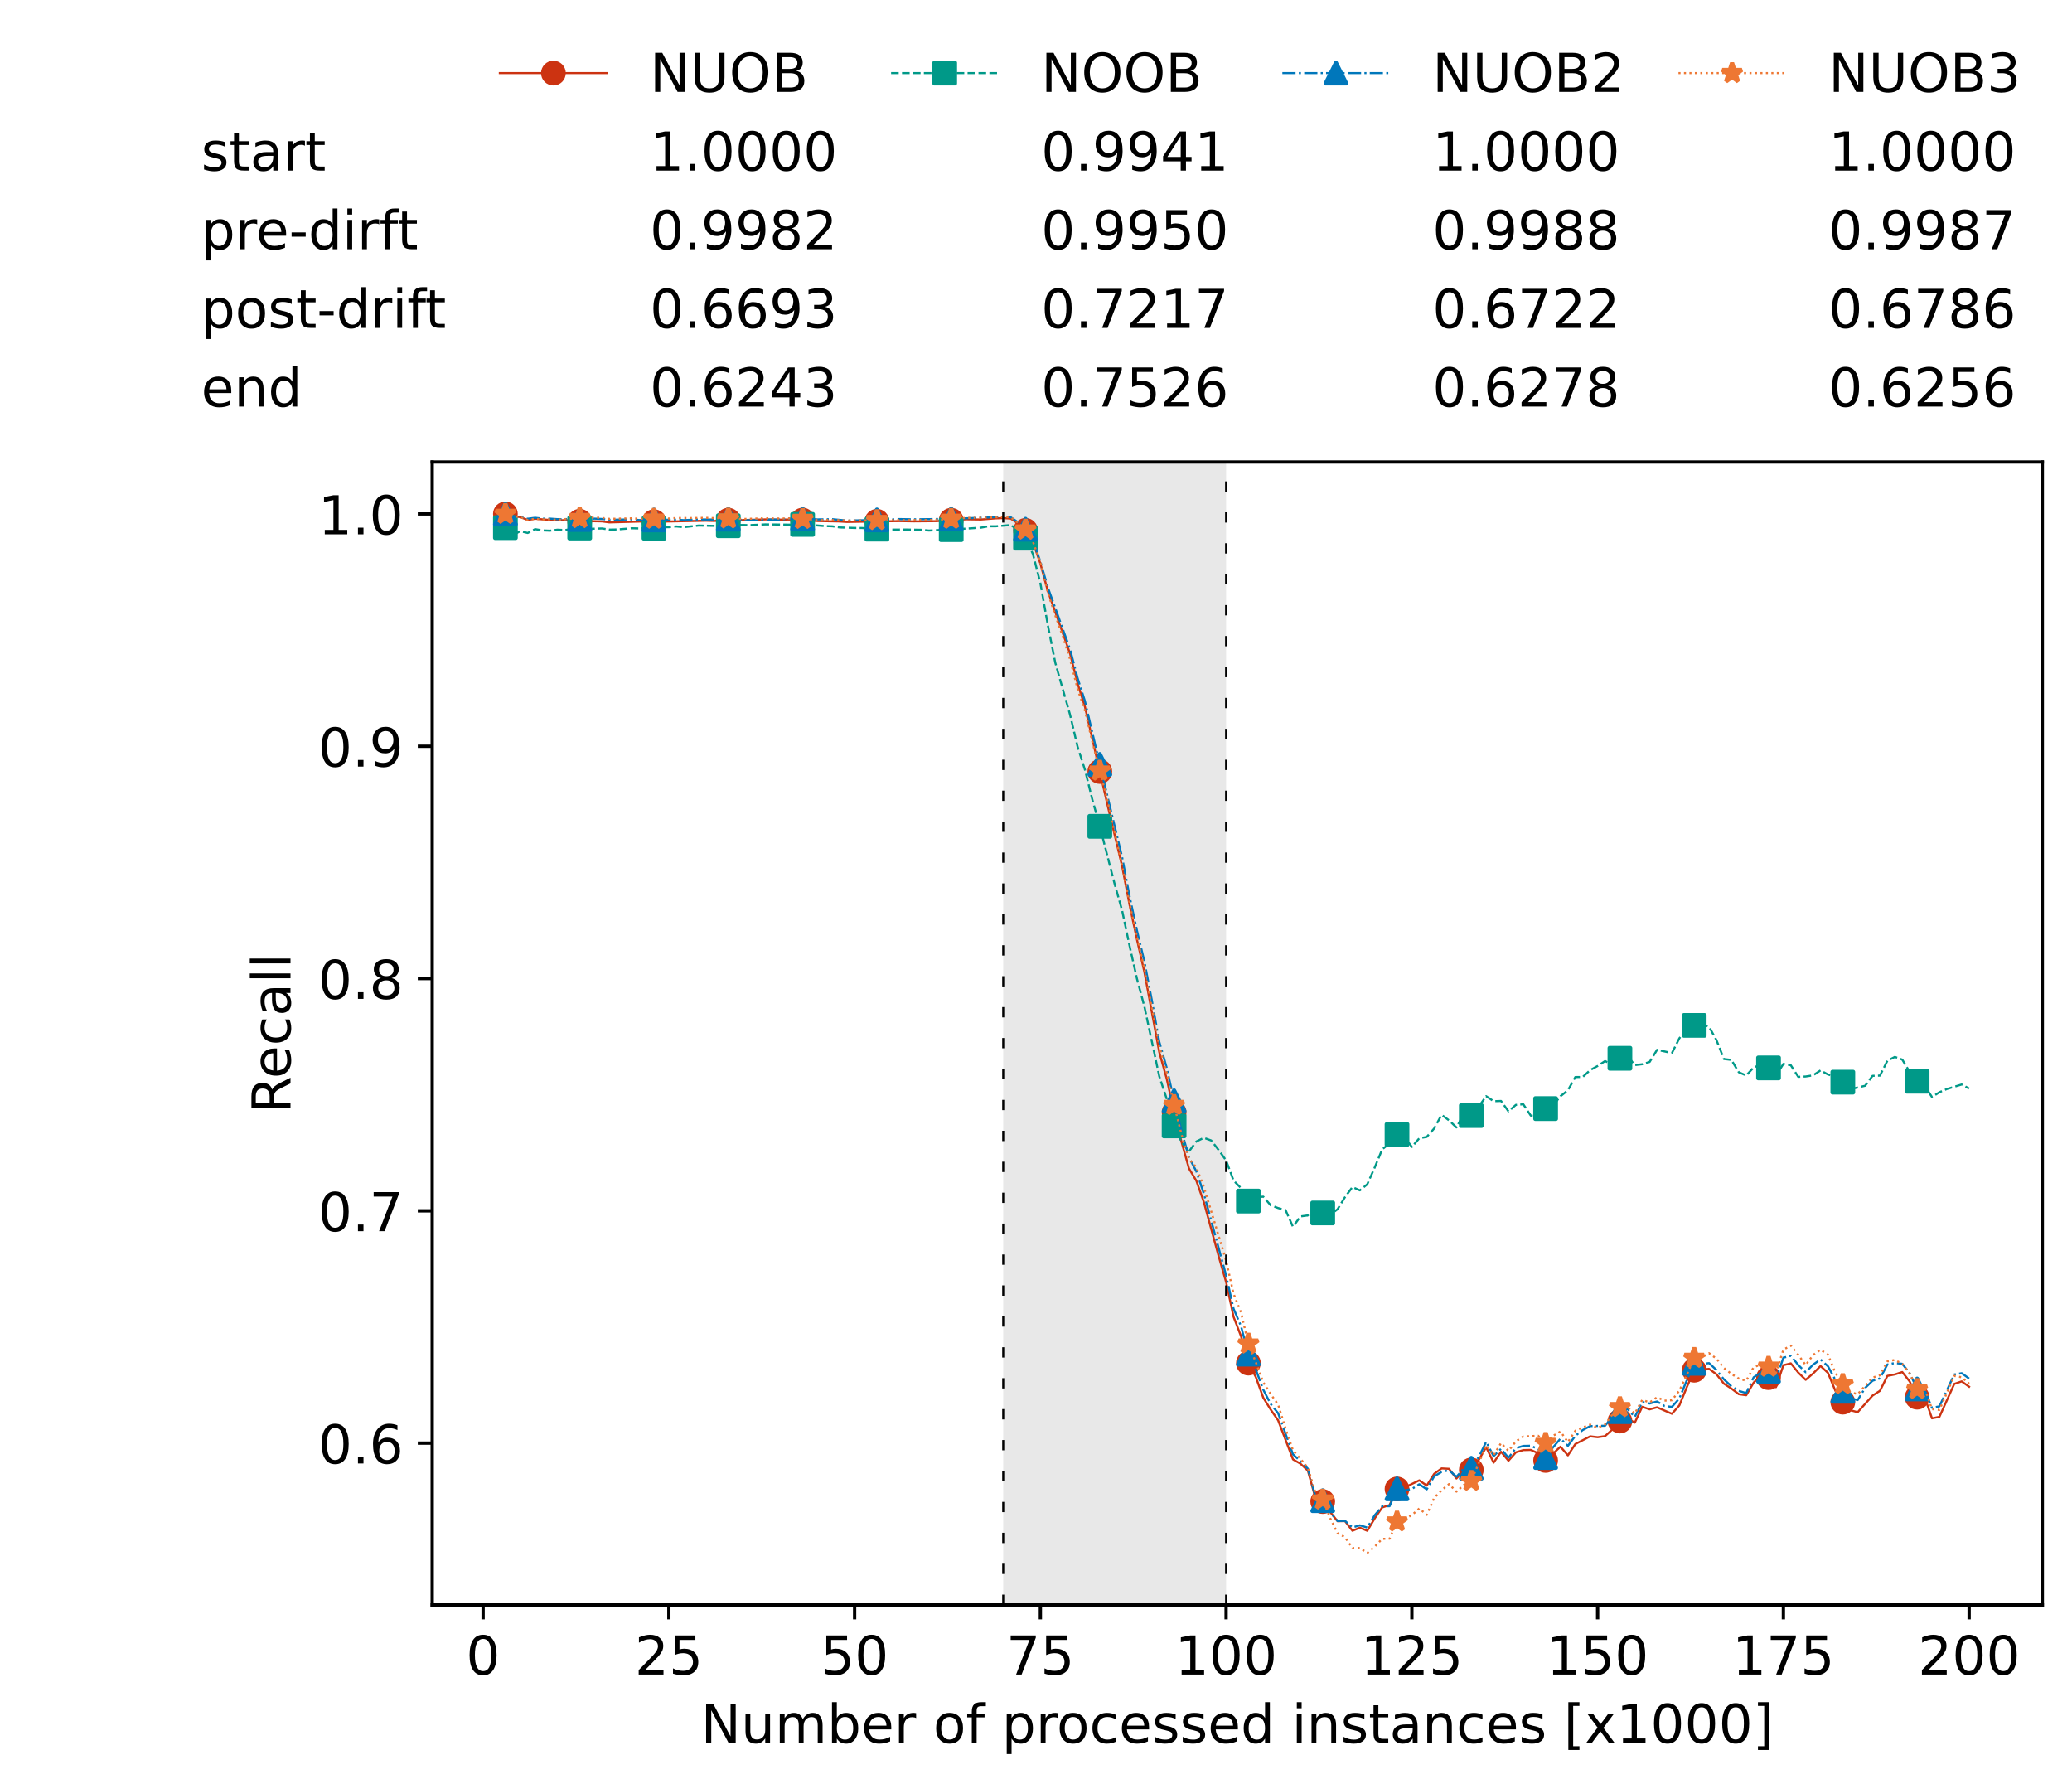 <?xml version="1.0" encoding="utf-8" standalone="no"?>
<!DOCTYPE svg PUBLIC "-//W3C//DTD SVG 1.1//EN"
  "http://www.w3.org/Graphics/SVG/1.1/DTD/svg11.dtd">
<!-- Created with matplotlib (https://matplotlib.org/) -->
<svg height="432.615pt" version="1.1" viewBox="0 0 502.65 432.615" width="502.65pt" xmlns="http://www.w3.org/2000/svg" xmlns:xlink="http://www.w3.org/1999/xlink">
 <defs>
  <style type="text/css">*{stroke-linecap:butt;stroke-linejoin:round;}</style>
 </defs>
 <g id="figure_1">
  <g id="patch_1">
   <path d="M 0 432.615 
L 502.65 432.615 
L 502.65 0 
L 0 0 
z
" style="fill:#ffffff;"/>
  </g>
  <g id="axes_1">
   <g id="patch_2">
    <path d="M 104.85 389.252 
L 495.45 389.252 
L 495.45 112.052 
L 104.85 112.052 
z
" style="fill:#ffffff;"/>
   </g>
   <g id="patch_3">
    <path clip-path="url(#p26c95615d0)" d="M 297.446 389.252 
L 297.446 112.052 
L 243.372 112.052 
L 243.372 389.252 
z
" style="fill:#d3d3d3;opacity:0.5;"/>
   </g>
   <g id="matplotlib.axis_1">
    <g id="xtick_1">
     <g id="line2d_1">
      <defs>
       <path d="M 0 0 
L 0 3.5 
" id="m61176beff6" style="stroke:#000000;stroke-width:0.8;"/>
      </defs>
      <g>
       <use style="stroke:#000000;stroke-width:0.8;" x="117.197" xlink:href="#m61176beff6" y="389.252"/>
      </g>
     </g>
     <g id="text_1">
      <!-- 0 -->
      <g transform="translate(113.061 406.13)scale(0.13 -0.13)">
       <defs>
        <path d="M 31.781 66.406 
Q 24.172 66.406 20.328 58.906 
Q 16.5 51.422 16.5 36.375 
Q 16.5 21.391 20.328 13.891 
Q 24.172 6.391 31.781 6.391 
Q 39.453 6.391 43.281 13.891 
Q 47.125 21.391 47.125 36.375 
Q 47.125 51.422 43.281 58.906 
Q 39.453 66.406 31.781 66.406 
z
M 31.781 74.219 
Q 44.047 74.219 50.516 64.516 
Q 56.984 54.828 56.984 36.375 
Q 56.984 17.969 50.516 8.266 
Q 44.047 -1.422 31.781 -1.422 
Q 19.531 -1.422 13.062 8.266 
Q 6.594 17.969 6.594 36.375 
Q 6.594 54.828 13.062 64.516 
Q 19.531 74.219 31.781 74.219 
z
" id="DejaVuSans-48"/>
       </defs>
       <use xlink:href="#DejaVuSans-48"/>
      </g>
     </g>
    </g>
    <g id="xtick_2">
     <g id="line2d_2">
      <g>
       <use style="stroke:#000000;stroke-width:0.8;" x="162.259" xlink:href="#m61176beff6" y="389.252"/>
      </g>
     </g>
     <g id="text_2">
      <!-- 25 -->
      <g transform="translate(153.988 406.13)scale(0.13 -0.13)">
       <defs>
        <path d="M 19.188 8.297 
L 53.609 8.297 
L 53.609 0 
L 7.328 0 
L 7.328 8.297 
Q 12.938 14.109 22.625 23.891 
Q 32.328 33.688 34.812 36.531 
Q 39.547 41.844 41.422 45.531 
Q 43.312 49.219 43.312 52.781 
Q 43.312 58.594 39.234 62.25 
Q 35.156 65.922 28.609 65.922 
Q 23.969 65.922 18.812 64.312 
Q 13.672 62.703 7.812 59.422 
L 7.812 69.391 
Q 13.766 71.781 18.938 73 
Q 24.125 74.219 28.422 74.219 
Q 39.75 74.219 46.484 68.547 
Q 53.219 62.891 53.219 53.422 
Q 53.219 48.922 51.531 44.891 
Q 49.859 40.875 45.406 35.406 
Q 44.188 33.984 37.641 27.219 
Q 31.109 20.453 19.188 8.297 
z
" id="DejaVuSans-50"/>
        <path d="M 10.797 72.906 
L 49.516 72.906 
L 49.516 64.594 
L 19.828 64.594 
L 19.828 46.734 
Q 21.969 47.469 24.109 47.828 
Q 26.266 48.188 28.422 48.188 
Q 40.625 48.188 47.75 41.5 
Q 54.891 34.812 54.891 23.391 
Q 54.891 11.625 47.562 5.094 
Q 40.234 -1.422 26.906 -1.422 
Q 22.312 -1.422 17.547 -0.641 
Q 12.797 0.141 7.719 1.703 
L 7.719 11.625 
Q 12.109 9.234 16.797 8.062 
Q 21.484 6.891 26.703 6.891 
Q 35.156 6.891 40.078 11.328 
Q 45.016 15.766 45.016 23.391 
Q 45.016 31 40.078 35.438 
Q 35.156 39.891 26.703 39.891 
Q 22.75 39.891 18.812 39.016 
Q 14.891 38.141 10.797 36.281 
z
" id="DejaVuSans-53"/>
       </defs>
       <use xlink:href="#DejaVuSans-50"/>
       <use x="63.623" xlink:href="#DejaVuSans-53"/>
      </g>
     </g>
    </g>
    <g id="xtick_3">
     <g id="line2d_3">
      <g>
       <use style="stroke:#000000;stroke-width:0.8;" x="207.322" xlink:href="#m61176beff6" y="389.252"/>
      </g>
     </g>
     <g id="text_3">
      <!-- 50 -->
      <g transform="translate(199.05 406.13)scale(0.13 -0.13)">
       <use xlink:href="#DejaVuSans-53"/>
       <use x="63.623" xlink:href="#DejaVuSans-48"/>
      </g>
     </g>
    </g>
    <g id="xtick_4">
     <g id="line2d_4">
      <g>
       <use style="stroke:#000000;stroke-width:0.8;" x="252.384" xlink:href="#m61176beff6" y="389.252"/>
      </g>
     </g>
     <g id="text_4">
      <!-- 75 -->
      <g transform="translate(244.113 406.13)scale(0.13 -0.13)">
       <defs>
        <path d="M 8.203 72.906 
L 55.078 72.906 
L 55.078 68.703 
L 28.609 0 
L 18.312 0 
L 43.219 64.594 
L 8.203 64.594 
z
" id="DejaVuSans-55"/>
       </defs>
       <use xlink:href="#DejaVuSans-55"/>
       <use x="63.623" xlink:href="#DejaVuSans-53"/>
      </g>
     </g>
    </g>
    <g id="xtick_5">
     <g id="line2d_5">
      <g>
       <use style="stroke:#000000;stroke-width:0.8;" x="297.446" xlink:href="#m61176beff6" y="389.252"/>
      </g>
     </g>
     <g id="text_5">
      <!-- 100 -->
      <g transform="translate(285.039 406.13)scale(0.13 -0.13)">
       <defs>
        <path d="M 12.406 8.297 
L 28.516 8.297 
L 28.516 63.922 
L 10.984 60.406 
L 10.984 69.391 
L 28.422 72.906 
L 38.281 72.906 
L 38.281 8.297 
L 54.391 8.297 
L 54.391 0 
L 12.406 0 
z
" id="DejaVuSans-49"/>
       </defs>
       <use xlink:href="#DejaVuSans-49"/>
       <use x="63.623" xlink:href="#DejaVuSans-48"/>
       <use x="127.246" xlink:href="#DejaVuSans-48"/>
      </g>
     </g>
    </g>
    <g id="xtick_6">
     <g id="line2d_6">
      <g>
       <use style="stroke:#000000;stroke-width:0.8;" x="342.509" xlink:href="#m61176beff6" y="389.252"/>
      </g>
     </g>
     <g id="text_6">
      <!-- 125 -->
      <g transform="translate(330.102 406.13)scale(0.13 -0.13)">
       <use xlink:href="#DejaVuSans-49"/>
       <use x="63.623" xlink:href="#DejaVuSans-50"/>
       <use x="127.246" xlink:href="#DejaVuSans-53"/>
      </g>
     </g>
    </g>
    <g id="xtick_7">
     <g id="line2d_7">
      <g>
       <use style="stroke:#000000;stroke-width:0.8;" x="387.571" xlink:href="#m61176beff6" y="389.252"/>
      </g>
     </g>
     <g id="text_7">
      <!-- 150 -->
      <g transform="translate(375.164 406.13)scale(0.13 -0.13)">
       <use xlink:href="#DejaVuSans-49"/>
       <use x="63.623" xlink:href="#DejaVuSans-53"/>
       <use x="127.246" xlink:href="#DejaVuSans-48"/>
      </g>
     </g>
    </g>
    <g id="xtick_8">
     <g id="line2d_8">
      <g>
       <use style="stroke:#000000;stroke-width:0.8;" x="432.633" xlink:href="#m61176beff6" y="389.252"/>
      </g>
     </g>
     <g id="text_8">
      <!-- 175 -->
      <g transform="translate(420.226 406.13)scale(0.13 -0.13)">
       <use xlink:href="#DejaVuSans-49"/>
       <use x="63.623" xlink:href="#DejaVuSans-55"/>
       <use x="127.246" xlink:href="#DejaVuSans-53"/>
      </g>
     </g>
    </g>
    <g id="xtick_9">
     <g id="line2d_9">
      <g>
       <use style="stroke:#000000;stroke-width:0.8;" x="477.695" xlink:href="#m61176beff6" y="389.252"/>
      </g>
     </g>
     <g id="text_9">
      <!-- 200 -->
      <g transform="translate(465.289 406.13)scale(0.13 -0.13)">
       <use xlink:href="#DejaVuSans-50"/>
       <use x="63.623" xlink:href="#DejaVuSans-48"/>
       <use x="127.246" xlink:href="#DejaVuSans-48"/>
      </g>
     </g>
    </g>
    <g id="text_10">
     <!-- Number of processed instances [x1000] -->
     <g transform="translate(170.025 422.711)scale(0.13 -0.13)">
      <defs>
       <path d="M 9.812 72.906 
L 23.094 72.906 
L 55.422 11.922 
L 55.422 72.906 
L 64.984 72.906 
L 64.984 0 
L 51.703 0 
L 19.391 60.984 
L 19.391 0 
L 9.812 0 
z
" id="DejaVuSans-78"/>
       <path d="M 8.5 21.578 
L 8.5 54.688 
L 17.484 54.688 
L 17.484 21.922 
Q 17.484 14.156 20.5 10.266 
Q 23.531 6.391 29.594 6.391 
Q 36.859 6.391 41.078 11.031 
Q 45.312 15.672 45.312 23.688 
L 45.312 54.688 
L 54.297 54.688 
L 54.297 0 
L 45.312 0 
L 45.312 8.406 
Q 42.047 3.422 37.719 1 
Q 33.406 -1.422 27.688 -1.422 
Q 18.266 -1.422 13.375 4.438 
Q 8.5 10.297 8.5 21.578 
z
M 31.109 56 
z
" id="DejaVuSans-117"/>
       <path d="M 52 44.188 
Q 55.375 50.25 60.062 53.125 
Q 64.75 56 71.094 56 
Q 79.641 56 84.281 50.016 
Q 88.922 44.047 88.922 33.016 
L 88.922 0 
L 79.891 0 
L 79.891 32.719 
Q 79.891 40.578 77.094 44.375 
Q 74.312 48.188 68.609 48.188 
Q 61.625 48.188 57.562 43.547 
Q 53.516 38.922 53.516 30.906 
L 53.516 0 
L 44.484 0 
L 44.484 32.719 
Q 44.484 40.625 41.703 44.406 
Q 38.922 48.188 33.109 48.188 
Q 26.219 48.188 22.156 43.531 
Q 18.109 38.875 18.109 30.906 
L 18.109 0 
L 9.078 0 
L 9.078 54.688 
L 18.109 54.688 
L 18.109 46.188 
Q 21.188 51.219 25.484 53.609 
Q 29.781 56 35.688 56 
Q 41.656 56 45.828 52.969 
Q 50 49.953 52 44.188 
z
" id="DejaVuSans-109"/>
       <path d="M 48.688 27.297 
Q 48.688 37.203 44.609 42.844 
Q 40.531 48.484 33.406 48.484 
Q 26.266 48.484 22.188 42.844 
Q 18.109 37.203 18.109 27.297 
Q 18.109 17.391 22.188 11.75 
Q 26.266 6.109 33.406 6.109 
Q 40.531 6.109 44.609 11.75 
Q 48.688 17.391 48.688 27.297 
z
M 18.109 46.391 
Q 20.953 51.266 25.266 53.625 
Q 29.594 56 35.594 56 
Q 45.562 56 51.781 48.094 
Q 58.016 40.188 58.016 27.297 
Q 58.016 14.406 51.781 6.484 
Q 45.562 -1.422 35.594 -1.422 
Q 29.594 -1.422 25.266 0.953 
Q 20.953 3.328 18.109 8.203 
L 18.109 0 
L 9.078 0 
L 9.078 75.984 
L 18.109 75.984 
z
" id="DejaVuSans-98"/>
       <path d="M 56.203 29.594 
L 56.203 25.203 
L 14.891 25.203 
Q 15.484 15.922 20.484 11.062 
Q 25.484 6.203 34.422 6.203 
Q 39.594 6.203 44.453 7.469 
Q 49.312 8.734 54.109 11.281 
L 54.109 2.781 
Q 49.266 0.734 44.188 -0.344 
Q 39.109 -1.422 33.891 -1.422 
Q 20.797 -1.422 13.156 6.188 
Q 5.516 13.812 5.516 26.812 
Q 5.516 40.234 12.766 48.109 
Q 20.016 56 32.328 56 
Q 43.359 56 49.781 48.891 
Q 56.203 41.797 56.203 29.594 
z
M 47.219 32.234 
Q 47.125 39.594 43.094 43.984 
Q 39.062 48.391 32.422 48.391 
Q 24.906 48.391 20.391 44.141 
Q 15.875 39.891 15.188 32.172 
z
" id="DejaVuSans-101"/>
       <path d="M 41.109 46.297 
Q 39.594 47.172 37.812 47.578 
Q 36.031 48 33.891 48 
Q 26.266 48 22.188 43.047 
Q 18.109 38.094 18.109 28.812 
L 18.109 0 
L 9.078 0 
L 9.078 54.688 
L 18.109 54.688 
L 18.109 46.188 
Q 20.953 51.172 25.484 53.578 
Q 30.031 56 36.531 56 
Q 37.453 56 38.578 55.875 
Q 39.703 55.766 41.062 55.516 
z
" id="DejaVuSans-114"/>
       <path id="DejaVuSans-32"/>
       <path d="M 30.609 48.391 
Q 23.391 48.391 19.188 42.75 
Q 14.984 37.109 14.984 27.297 
Q 14.984 17.484 19.156 11.844 
Q 23.344 6.203 30.609 6.203 
Q 37.797 6.203 41.984 11.859 
Q 46.188 17.531 46.188 27.297 
Q 46.188 37.016 41.984 42.703 
Q 37.797 48.391 30.609 48.391 
z
M 30.609 56 
Q 42.328 56 49.016 48.375 
Q 55.719 40.766 55.719 27.297 
Q 55.719 13.875 49.016 6.219 
Q 42.328 -1.422 30.609 -1.422 
Q 18.844 -1.422 12.172 6.219 
Q 5.516 13.875 5.516 27.297 
Q 5.516 40.766 12.172 48.375 
Q 18.844 56 30.609 56 
z
" id="DejaVuSans-111"/>
       <path d="M 37.109 75.984 
L 37.109 68.5 
L 28.516 68.5 
Q 23.688 68.5 21.797 66.547 
Q 19.922 64.594 19.922 59.516 
L 19.922 54.688 
L 34.719 54.688 
L 34.719 47.703 
L 19.922 47.703 
L 19.922 0 
L 10.891 0 
L 10.891 47.703 
L 2.297 47.703 
L 2.297 54.688 
L 10.891 54.688 
L 10.891 58.5 
Q 10.891 67.625 15.141 71.797 
Q 19.391 75.984 28.609 75.984 
z
" id="DejaVuSans-102"/>
       <path d="M 18.109 8.203 
L 18.109 -20.797 
L 9.078 -20.797 
L 9.078 54.688 
L 18.109 54.688 
L 18.109 46.391 
Q 20.953 51.266 25.266 53.625 
Q 29.594 56 35.594 56 
Q 45.562 56 51.781 48.094 
Q 58.016 40.188 58.016 27.297 
Q 58.016 14.406 51.781 6.484 
Q 45.562 -1.422 35.594 -1.422 
Q 29.594 -1.422 25.266 0.953 
Q 20.953 3.328 18.109 8.203 
z
M 48.688 27.297 
Q 48.688 37.203 44.609 42.844 
Q 40.531 48.484 33.406 48.484 
Q 26.266 48.484 22.188 42.844 
Q 18.109 37.203 18.109 27.297 
Q 18.109 17.391 22.188 11.75 
Q 26.266 6.109 33.406 6.109 
Q 40.531 6.109 44.609 11.75 
Q 48.688 17.391 48.688 27.297 
z
" id="DejaVuSans-112"/>
       <path d="M 48.781 52.594 
L 48.781 44.188 
Q 44.969 46.297 41.141 47.344 
Q 37.312 48.391 33.406 48.391 
Q 24.656 48.391 19.812 42.844 
Q 14.984 37.312 14.984 27.297 
Q 14.984 17.281 19.812 11.734 
Q 24.656 6.203 33.406 6.203 
Q 37.312 6.203 41.141 7.25 
Q 44.969 8.297 48.781 10.406 
L 48.781 2.094 
Q 45.016 0.344 40.984 -0.531 
Q 36.969 -1.422 32.422 -1.422 
Q 20.062 -1.422 12.781 6.344 
Q 5.516 14.109 5.516 27.297 
Q 5.516 40.672 12.859 48.328 
Q 20.219 56 33.016 56 
Q 37.156 56 41.109 55.141 
Q 45.062 54.297 48.781 52.594 
z
" id="DejaVuSans-99"/>
       <path d="M 44.281 53.078 
L 44.281 44.578 
Q 40.484 46.531 36.375 47.5 
Q 32.281 48.484 27.875 48.484 
Q 21.188 48.484 17.844 46.438 
Q 14.5 44.391 14.5 40.281 
Q 14.5 37.156 16.891 35.375 
Q 19.281 33.594 26.516 31.984 
L 29.594 31.297 
Q 39.156 29.25 43.188 25.516 
Q 47.219 21.781 47.219 15.094 
Q 47.219 7.469 41.188 3.016 
Q 35.156 -1.422 24.609 -1.422 
Q 20.219 -1.422 15.453 -0.562 
Q 10.688 0.297 5.422 2 
L 5.422 11.281 
Q 10.406 8.688 15.234 7.391 
Q 20.062 6.109 24.812 6.109 
Q 31.156 6.109 34.562 8.281 
Q 37.984 10.453 37.984 14.406 
Q 37.984 18.062 35.516 20.016 
Q 33.062 21.969 24.703 23.781 
L 21.578 24.516 
Q 13.234 26.266 9.516 29.906 
Q 5.812 33.547 5.812 39.891 
Q 5.812 47.609 11.281 51.797 
Q 16.75 56 26.812 56 
Q 31.781 56 36.172 55.266 
Q 40.578 54.547 44.281 53.078 
z
" id="DejaVuSans-115"/>
       <path d="M 45.406 46.391 
L 45.406 75.984 
L 54.391 75.984 
L 54.391 0 
L 45.406 0 
L 45.406 8.203 
Q 42.578 3.328 38.25 0.953 
Q 33.938 -1.422 27.875 -1.422 
Q 17.969 -1.422 11.734 6.484 
Q 5.516 14.406 5.516 27.297 
Q 5.516 40.188 11.734 48.094 
Q 17.969 56 27.875 56 
Q 33.938 56 38.25 53.625 
Q 42.578 51.266 45.406 46.391 
z
M 14.797 27.297 
Q 14.797 17.391 18.875 11.75 
Q 22.953 6.109 30.078 6.109 
Q 37.203 6.109 41.297 11.75 
Q 45.406 17.391 45.406 27.297 
Q 45.406 37.203 41.297 42.844 
Q 37.203 48.484 30.078 48.484 
Q 22.953 48.484 18.875 42.844 
Q 14.797 37.203 14.797 27.297 
z
" id="DejaVuSans-100"/>
       <path d="M 9.422 54.688 
L 18.406 54.688 
L 18.406 0 
L 9.422 0 
z
M 9.422 75.984 
L 18.406 75.984 
L 18.406 64.594 
L 9.422 64.594 
z
" id="DejaVuSans-105"/>
       <path d="M 54.891 33.016 
L 54.891 0 
L 45.906 0 
L 45.906 32.719 
Q 45.906 40.484 42.875 44.328 
Q 39.844 48.188 33.797 48.188 
Q 26.516 48.188 22.312 43.547 
Q 18.109 38.922 18.109 30.906 
L 18.109 0 
L 9.078 0 
L 9.078 54.688 
L 18.109 54.688 
L 18.109 46.188 
Q 21.344 51.125 25.703 53.562 
Q 30.078 56 35.797 56 
Q 45.219 56 50.047 50.172 
Q 54.891 44.344 54.891 33.016 
z
" id="DejaVuSans-110"/>
       <path d="M 18.312 70.219 
L 18.312 54.688 
L 36.812 54.688 
L 36.812 47.703 
L 18.312 47.703 
L 18.312 18.016 
Q 18.312 11.328 20.141 9.422 
Q 21.969 7.516 27.594 7.516 
L 36.812 7.516 
L 36.812 0 
L 27.594 0 
Q 17.188 0 13.234 3.875 
Q 9.281 7.766 9.281 18.016 
L 9.281 47.703 
L 2.688 47.703 
L 2.688 54.688 
L 9.281 54.688 
L 9.281 70.219 
z
" id="DejaVuSans-116"/>
       <path d="M 34.281 27.484 
Q 23.391 27.484 19.188 25 
Q 14.984 22.516 14.984 16.5 
Q 14.984 11.719 18.141 8.906 
Q 21.297 6.109 26.703 6.109 
Q 34.188 6.109 38.703 11.406 
Q 43.219 16.703 43.219 25.484 
L 43.219 27.484 
z
M 52.203 31.203 
L 52.203 0 
L 43.219 0 
L 43.219 8.297 
Q 40.141 3.328 35.547 0.953 
Q 30.953 -1.422 24.312 -1.422 
Q 15.922 -1.422 10.953 3.297 
Q 6 8.016 6 15.922 
Q 6 25.141 12.172 29.828 
Q 18.359 34.516 30.609 34.516 
L 43.219 34.516 
L 43.219 35.406 
Q 43.219 41.609 39.141 45 
Q 35.062 48.391 27.688 48.391 
Q 23 48.391 18.547 47.266 
Q 14.109 46.141 10.016 43.891 
L 10.016 52.203 
Q 14.938 54.109 19.578 55.047 
Q 24.219 56 28.609 56 
Q 40.484 56 46.344 49.844 
Q 52.203 43.703 52.203 31.203 
z
" id="DejaVuSans-97"/>
       <path d="M 8.594 75.984 
L 29.297 75.984 
L 29.297 69 
L 17.578 69 
L 17.578 -6.203 
L 29.297 -6.203 
L 29.297 -13.188 
L 8.594 -13.188 
z
" id="DejaVuSans-91"/>
       <path d="M 54.891 54.688 
L 35.109 28.078 
L 55.906 0 
L 45.312 0 
L 29.391 21.484 
L 13.484 0 
L 2.875 0 
L 24.125 28.609 
L 4.688 54.688 
L 15.281 54.688 
L 29.781 35.203 
L 44.281 54.688 
z
" id="DejaVuSans-120"/>
       <path d="M 30.422 75.984 
L 30.422 -13.188 
L 9.719 -13.188 
L 9.719 -6.203 
L 21.391 -6.203 
L 21.391 69 
L 9.719 69 
L 9.719 75.984 
z
" id="DejaVuSans-93"/>
      </defs>
      <use xlink:href="#DejaVuSans-78"/>
      <use x="74.805" xlink:href="#DejaVuSans-117"/>
      <use x="138.184" xlink:href="#DejaVuSans-109"/>
      <use x="235.596" xlink:href="#DejaVuSans-98"/>
      <use x="299.072" xlink:href="#DejaVuSans-101"/>
      <use x="360.596" xlink:href="#DejaVuSans-114"/>
      <use x="401.709" xlink:href="#DejaVuSans-32"/>
      <use x="433.496" xlink:href="#DejaVuSans-111"/>
      <use x="494.678" xlink:href="#DejaVuSans-102"/>
      <use x="529.883" xlink:href="#DejaVuSans-32"/>
      <use x="561.67" xlink:href="#DejaVuSans-112"/>
      <use x="625.146" xlink:href="#DejaVuSans-114"/>
      <use x="664.01" xlink:href="#DejaVuSans-111"/>
      <use x="725.191" xlink:href="#DejaVuSans-99"/>
      <use x="780.172" xlink:href="#DejaVuSans-101"/>
      <use x="841.695" xlink:href="#DejaVuSans-115"/>
      <use x="893.795" xlink:href="#DejaVuSans-115"/>
      <use x="945.895" xlink:href="#DejaVuSans-101"/>
      <use x="1007.418" xlink:href="#DejaVuSans-100"/>
      <use x="1070.895" xlink:href="#DejaVuSans-32"/>
      <use x="1102.682" xlink:href="#DejaVuSans-105"/>
      <use x="1130.465" xlink:href="#DejaVuSans-110"/>
      <use x="1193.844" xlink:href="#DejaVuSans-115"/>
      <use x="1245.943" xlink:href="#DejaVuSans-116"/>
      <use x="1285.152" xlink:href="#DejaVuSans-97"/>
      <use x="1346.432" xlink:href="#DejaVuSans-110"/>
      <use x="1409.811" xlink:href="#DejaVuSans-99"/>
      <use x="1464.791" xlink:href="#DejaVuSans-101"/>
      <use x="1526.314" xlink:href="#DejaVuSans-115"/>
      <use x="1578.414" xlink:href="#DejaVuSans-32"/>
      <use x="1610.201" xlink:href="#DejaVuSans-91"/>
      <use x="1649.215" xlink:href="#DejaVuSans-120"/>
      <use x="1708.395" xlink:href="#DejaVuSans-49"/>
      <use x="1772.018" xlink:href="#DejaVuSans-48"/>
      <use x="1835.641" xlink:href="#DejaVuSans-48"/>
      <use x="1899.264" xlink:href="#DejaVuSans-48"/>
      <use x="1962.887" xlink:href="#DejaVuSans-93"/>
     </g>
    </g>
   </g>
   <g id="matplotlib.axis_2">
    <g id="ytick_1">
     <g id="line2d_10">
      <defs>
       <path d="M 0 0 
L -3.5 0 
" id="m6dbe715547" style="stroke:#000000;stroke-width:0.8;"/>
      </defs>
      <g>
       <use style="stroke:#000000;stroke-width:0.8;" x="104.85" xlink:href="#m6dbe715547" y="350.004"/>
      </g>
     </g>
     <g id="text_11">
      <!-- 0.6 -->
      <g transform="translate(77.176 354.943)scale(0.13 -0.13)">
       <defs>
        <path d="M 10.688 12.406 
L 21 12.406 
L 21 0 
L 10.688 0 
z
" id="DejaVuSans-46"/>
        <path d="M 33.016 40.375 
Q 26.375 40.375 22.484 35.828 
Q 18.609 31.297 18.609 23.391 
Q 18.609 15.531 22.484 10.953 
Q 26.375 6.391 33.016 6.391 
Q 39.656 6.391 43.531 10.953 
Q 47.406 15.531 47.406 23.391 
Q 47.406 31.297 43.531 35.828 
Q 39.656 40.375 33.016 40.375 
z
M 52.594 71.297 
L 52.594 62.312 
Q 48.875 64.062 45.094 64.984 
Q 41.312 65.922 37.594 65.922 
Q 27.828 65.922 22.672 59.328 
Q 17.531 52.734 16.797 39.406 
Q 19.672 43.656 24.016 45.922 
Q 28.375 48.188 33.594 48.188 
Q 44.578 48.188 50.953 41.516 
Q 57.328 34.859 57.328 23.391 
Q 57.328 12.156 50.688 5.359 
Q 44.047 -1.422 33.016 -1.422 
Q 20.359 -1.422 13.672 8.266 
Q 6.984 17.969 6.984 36.375 
Q 6.984 53.656 15.188 63.938 
Q 23.391 74.219 37.203 74.219 
Q 40.922 74.219 44.703 73.484 
Q 48.484 72.75 52.594 71.297 
z
" id="DejaVuSans-54"/>
       </defs>
       <use xlink:href="#DejaVuSans-48"/>
       <use x="63.623" xlink:href="#DejaVuSans-46"/>
       <use x="95.41" xlink:href="#DejaVuSans-54"/>
      </g>
     </g>
    </g>
    <g id="ytick_2">
     <g id="line2d_11">
      <g>
       <use style="stroke:#000000;stroke-width:0.8;" x="104.85" xlink:href="#m6dbe715547" y="293.666"/>
      </g>
     </g>
     <g id="text_12">
      <!-- 0.7 -->
      <g transform="translate(77.176 298.605)scale(0.13 -0.13)">
       <use xlink:href="#DejaVuSans-48"/>
       <use x="63.623" xlink:href="#DejaVuSans-46"/>
       <use x="95.41" xlink:href="#DejaVuSans-55"/>
      </g>
     </g>
    </g>
    <g id="ytick_3">
     <g id="line2d_12">
      <g>
       <use style="stroke:#000000;stroke-width:0.8;" x="104.85" xlink:href="#m6dbe715547" y="237.328"/>
      </g>
     </g>
     <g id="text_13">
      <!-- 0.8 -->
      <g transform="translate(77.176 242.267)scale(0.13 -0.13)">
       <defs>
        <path d="M 31.781 34.625 
Q 24.75 34.625 20.719 30.859 
Q 16.703 27.094 16.703 20.516 
Q 16.703 13.922 20.719 10.156 
Q 24.75 6.391 31.781 6.391 
Q 38.812 6.391 42.859 10.172 
Q 46.922 13.969 46.922 20.516 
Q 46.922 27.094 42.891 30.859 
Q 38.875 34.625 31.781 34.625 
z
M 21.922 38.812 
Q 15.578 40.375 12.031 44.719 
Q 8.5 49.078 8.5 55.328 
Q 8.5 64.062 14.719 69.141 
Q 20.953 74.219 31.781 74.219 
Q 42.672 74.219 48.875 69.141 
Q 55.078 64.062 55.078 55.328 
Q 55.078 49.078 51.531 44.719 
Q 48 40.375 41.703 38.812 
Q 48.828 37.156 52.797 32.312 
Q 56.781 27.484 56.781 20.516 
Q 56.781 9.906 50.312 4.234 
Q 43.844 -1.422 31.781 -1.422 
Q 19.734 -1.422 13.25 4.234 
Q 6.781 9.906 6.781 20.516 
Q 6.781 27.484 10.781 32.312 
Q 14.797 37.156 21.922 38.812 
z
M 18.312 54.391 
Q 18.312 48.734 21.844 45.562 
Q 25.391 42.391 31.781 42.391 
Q 38.141 42.391 41.719 45.562 
Q 45.312 48.734 45.312 54.391 
Q 45.312 60.062 41.719 63.234 
Q 38.141 66.406 31.781 66.406 
Q 25.391 66.406 21.844 63.234 
Q 18.312 60.062 18.312 54.391 
z
" id="DejaVuSans-56"/>
       </defs>
       <use xlink:href="#DejaVuSans-48"/>
       <use x="63.623" xlink:href="#DejaVuSans-46"/>
       <use x="95.41" xlink:href="#DejaVuSans-56"/>
      </g>
     </g>
    </g>
    <g id="ytick_4">
     <g id="line2d_13">
      <g>
       <use style="stroke:#000000;stroke-width:0.8;" x="104.85" xlink:href="#m6dbe715547" y="180.99"/>
      </g>
     </g>
     <g id="text_14">
      <!-- 0.9 -->
      <g transform="translate(77.176 185.929)scale(0.13 -0.13)">
       <defs>
        <path d="M 10.984 1.516 
L 10.984 10.5 
Q 14.703 8.734 18.5 7.812 
Q 22.312 6.891 25.984 6.891 
Q 35.75 6.891 40.891 13.453 
Q 46.047 20.016 46.781 33.406 
Q 43.953 29.203 39.594 26.953 
Q 35.25 24.703 29.984 24.703 
Q 19.047 24.703 12.672 31.312 
Q 6.297 37.938 6.297 49.422 
Q 6.297 60.641 12.938 67.422 
Q 19.578 74.219 30.609 74.219 
Q 43.266 74.219 49.922 64.516 
Q 56.594 54.828 56.594 36.375 
Q 56.594 19.141 48.406 8.859 
Q 40.234 -1.422 26.422 -1.422 
Q 22.703 -1.422 18.891 -0.688 
Q 15.094 0.047 10.984 1.516 
z
M 30.609 32.422 
Q 37.25 32.422 41.125 36.953 
Q 45.016 41.5 45.016 49.422 
Q 45.016 57.281 41.125 61.844 
Q 37.25 66.406 30.609 66.406 
Q 23.969 66.406 20.094 61.844 
Q 16.219 57.281 16.219 49.422 
Q 16.219 41.5 20.094 36.953 
Q 23.969 32.422 30.609 32.422 
z
" id="DejaVuSans-57"/>
       </defs>
       <use xlink:href="#DejaVuSans-48"/>
       <use x="63.623" xlink:href="#DejaVuSans-46"/>
       <use x="95.41" xlink:href="#DejaVuSans-57"/>
      </g>
     </g>
    </g>
    <g id="ytick_5">
     <g id="line2d_14">
      <g>
       <use style="stroke:#000000;stroke-width:0.8;" x="104.85" xlink:href="#m6dbe715547" y="124.652"/>
      </g>
     </g>
     <g id="text_15">
      <!-- 1.0 -->
      <g transform="translate(77.176 129.591)scale(0.13 -0.13)">
       <use xlink:href="#DejaVuSans-49"/>
       <use x="63.623" xlink:href="#DejaVuSans-46"/>
       <use x="95.41" xlink:href="#DejaVuSans-48"/>
      </g>
     </g>
    </g>
    <g id="text_16">
     <!-- Recall -->
     <g transform="translate(70.472 270.044)rotate(-90)scale(0.13 -0.13)">
      <defs>
       <path d="M 44.391 34.188 
Q 47.562 33.109 50.562 29.594 
Q 53.562 26.078 56.594 19.922 
L 66.609 0 
L 56 0 
L 46.688 18.703 
Q 43.062 26.031 39.672 28.422 
Q 36.281 30.812 30.422 30.812 
L 19.672 30.812 
L 19.672 0 
L 9.812 0 
L 9.812 72.906 
L 32.078 72.906 
Q 44.578 72.906 50.734 67.672 
Q 56.891 62.453 56.891 51.906 
Q 56.891 45.016 53.688 40.469 
Q 50.484 35.938 44.391 34.188 
z
M 19.672 64.797 
L 19.672 38.922 
L 32.078 38.922 
Q 39.203 38.922 42.844 42.219 
Q 46.484 45.516 46.484 51.906 
Q 46.484 58.297 42.844 61.547 
Q 39.203 64.797 32.078 64.797 
z
" id="DejaVuSans-82"/>
       <path d="M 9.422 75.984 
L 18.406 75.984 
L 18.406 0 
L 9.422 0 
z
" id="DejaVuSans-108"/>
      </defs>
      <use xlink:href="#DejaVuSans-82"/>
      <use x="64.982" xlink:href="#DejaVuSans-101"/>
      <use x="126.506" xlink:href="#DejaVuSans-99"/>
      <use x="181.486" xlink:href="#DejaVuSans-97"/>
      <use x="242.766" xlink:href="#DejaVuSans-108"/>
      <use x="270.549" xlink:href="#DejaVuSans-108"/>
     </g>
    </g>
   </g>
   <g id="line2d_15"/>
   <g id="line2d_16"/>
   <g id="line2d_17"/>
   <g id="line2d_18"/>
   <g id="line2d_19"/>
   <g id="line2d_20">
    <path clip-path="url(#p26c95615d0)" d="M 122.605 124.652 
L 124.407 125.233 
L 126.21 125.41 
L 128.012 126.11 
L 129.815 125.818 
L 133.419 126.118 
L 135.222 126.201 
L 137.024 126.157 
L 144.234 126.423 
L 146.037 126.459 
L 147.839 126.705 
L 155.049 126.504 
L 160.457 126.521 
L 171.272 126.295 
L 173.074 126.348 
L 185.692 125.976 
L 189.297 126.033 
L 192.902 125.977 
L 198.309 126.372 
L 203.717 126.484 
L 205.519 126.599 
L 214.532 126.435 
L 218.137 126.393 
L 221.742 126.453 
L 227.149 126.404 
L 230.754 126.182 
L 234.359 125.949 
L 237.964 126.003 
L 241.569 125.724 
L 243.372 125.666 
L 245.174 125.772 
L 246.976 126.964 
L 248.779 128.638 
L 250.581 131.491 
L 252.384 136.689 
L 254.186 143.336 
L 259.594 158.548 
L 261.396 165.686 
L 263.199 171.435 
L 268.606 194.952 
L 272.211 210.057 
L 274.014 219.423 
L 275.816 227.894 
L 277.619 235.75 
L 281.224 255.163 
L 283.026 261.605 
L 284.829 269.776 
L 286.631 276.967 
L 288.434 283.395 
L 290.236 286.401 
L 292.039 291.521 
L 295.644 304.7 
L 297.446 310.953 
L 299.249 319.363 
L 301.051 324.037 
L 302.854 330.607 
L 304.656 333.988 
L 306.459 338.983 
L 308.261 341.876 
L 310.064 344.487 
L 313.669 353.956 
L 315.471 354.988 
L 317.274 356.674 
L 319.076 363.188 
L 320.879 364.177 
L 322.681 366.694 
L 324.484 368.955 
L 326.286 368.916 
L 328.089 371.263 
L 329.891 370.523 
L 331.694 371.267 
L 333.496 368.261 
L 335.299 365.612 
L 337.101 365.033 
L 338.904 361.12 
L 340.706 360.782 
L 344.311 359.035 
L 346.114 360.312 
L 347.916 357.452 
L 349.719 356.139 
L 351.521 356.238 
L 353.324 358.585 
L 355.126 356.578 
L 356.928 356.515 
L 358.731 354.082 
L 360.533 350.994 
L 362.336 354.746 
L 364.138 352.11 
L 365.941 354.274 
L 367.743 352.233 
L 369.546 351.694 
L 371.348 351.654 
L 373.151 352.456 
L 374.953 354.209 
L 378.558 350.872 
L 380.361 352.973 
L 382.163 350.226 
L 385.768 348.356 
L 387.571 348.57 
L 389.373 348.309 
L 391.176 346.66 
L 392.978 344.659 
L 394.781 343.993 
L 396.583 345.054 
L 398.386 341.195 
L 400.188 341.813 
L 401.991 341.319 
L 405.596 342.888 
L 407.398 340.86 
L 409.201 336.445 
L 411.003 332.33 
L 414.608 331.988 
L 416.411 333.325 
L 418.213 335.591 
L 420.016 336.765 
L 421.818 338.14 
L 423.621 338.394 
L 425.423 335.325 
L 427.226 333.595 
L 429.028 334.127 
L 430.831 336.443 
L 432.633 331.107 
L 434.436 330.661 
L 436.238 332.888 
L 438.041 334.651 
L 439.843 333.113 
L 441.646 331.3 
L 443.448 332.966 
L 445.251 337.328 
L 447.053 340.074 
L 448.856 342.026 
L 450.658 342.498 
L 454.263 338.482 
L 456.066 337.309 
L 457.868 333.697 
L 459.671 333.347 
L 461.473 332.764 
L 463.276 335.066 
L 465.078 338.874 
L 466.881 338.784 
L 468.683 343.988 
L 470.485 343.63 
L 474.09 335.643 
L 475.893 335.033 
L 477.695 336.331 
L 477.695 336.331 
" style="fill:none;stroke:#cc3311;stroke-linecap:square;stroke-width:0.5;"/>
    <defs>
     <path d="M 0 2.5 
C 0.663 2.5 1.299 2.237 1.768 1.768 
C 2.237 1.299 2.5 0.663 2.5 0 
C 2.5 -0.663 2.237 -1.299 1.768 -1.768 
C 1.299 -2.237 0.663 -2.5 0 -2.5 
C -0.663 -2.5 -1.299 -2.237 -1.768 -1.768 
C -2.237 -1.299 -2.5 -0.663 -2.5 0 
C -2.5 0.663 -2.237 1.299 -1.768 1.768 
C -1.299 2.237 -0.663 2.5 0 2.5 
z
" id="m332d79e6e0" style="stroke:#cc3311;"/>
    </defs>
    <g clip-path="url(#p26c95615d0)">
     <use style="fill:#cc3311;stroke:#cc3311;" x="122.605" xlink:href="#m332d79e6e0" y="124.652"/>
     <use style="fill:#cc3311;stroke:#cc3311;" x="140.629" xlink:href="#m332d79e6e0" y="126.421"/>
     <use style="fill:#cc3311;stroke:#cc3311;" x="158.654" xlink:href="#m332d79e6e0" y="126.523"/>
     <use style="fill:#cc3311;stroke:#cc3311;" x="176.679" xlink:href="#m332d79e6e0" y="126.166"/>
     <use style="fill:#cc3311;stroke:#cc3311;" x="194.704" xlink:href="#m332d79e6e0" y="126.143"/>
     <use style="fill:#cc3311;stroke:#cc3311;" x="212.729" xlink:href="#m332d79e6e0" y="126.426"/>
     <use style="fill:#cc3311;stroke:#cc3311;" x="230.754" xlink:href="#m332d79e6e0" y="126.182"/>
     <use style="fill:#cc3311;stroke:#cc3311;" x="248.779" xlink:href="#m332d79e6e0" y="128.638"/>
     <use style="fill:#cc3311;stroke:#cc3311;" x="266.804" xlink:href="#m332d79e6e0" y="187.123"/>
     <use style="fill:#cc3311;stroke:#cc3311;" x="284.829" xlink:href="#m332d79e6e0" y="269.776"/>
     <use style="fill:#cc3311;stroke:#cc3311;" x="302.854" xlink:href="#m332d79e6e0" y="330.607"/>
     <use style="fill:#cc3311;stroke:#cc3311;" x="320.879" xlink:href="#m332d79e6e0" y="364.177"/>
     <use style="fill:#cc3311;stroke:#cc3311;" x="338.904" xlink:href="#m332d79e6e0" y="361.12"/>
     <use style="fill:#cc3311;stroke:#cc3311;" x="356.928" xlink:href="#m332d79e6e0" y="356.515"/>
     <use style="fill:#cc3311;stroke:#cc3311;" x="374.953" xlink:href="#m332d79e6e0" y="354.209"/>
     <use style="fill:#cc3311;stroke:#cc3311;" x="392.978" xlink:href="#m332d79e6e0" y="344.659"/>
     <use style="fill:#cc3311;stroke:#cc3311;" x="411.003" xlink:href="#m332d79e6e0" y="332.33"/>
     <use style="fill:#cc3311;stroke:#cc3311;" x="429.028" xlink:href="#m332d79e6e0" y="334.127"/>
     <use style="fill:#cc3311;stroke:#cc3311;" x="447.053" xlink:href="#m332d79e6e0" y="340.074"/>
     <use style="fill:#cc3311;stroke:#cc3311;" x="465.078" xlink:href="#m332d79e6e0" y="338.874"/>
    </g>
   </g>
   <g id="line2d_21"/>
   <g id="line2d_22"/>
   <g id="line2d_23"/>
   <g id="line2d_24"/>
   <g id="line2d_25">
    <path clip-path="url(#p26c95615d0)" d="M 122.605 127.972 
L 124.407 129.797 
L 126.21 128.824 
L 128.012 129.264 
L 129.815 128.341 
L 131.617 128.64 
L 133.419 128.71 
L 135.222 128.469 
L 137.024 128.555 
L 140.629 128.06 
L 142.432 128.276 
L 146.037 128.17 
L 147.839 128.448 
L 149.642 128.416 
L 153.247 128.121 
L 155.049 128.166 
L 156.852 128.046 
L 158.654 128.11 
L 160.457 127.872 
L 162.259 127.871 
L 164.062 127.687 
L 165.864 127.854 
L 169.469 127.468 
L 174.877 127.573 
L 176.679 127.514 
L 178.482 127.321 
L 182.087 127.352 
L 185.692 127.191 
L 196.507 127.303 
L 200.112 127.596 
L 201.914 127.651 
L 203.717 127.927 
L 207.322 128.046 
L 209.124 128.059 
L 214.532 128.455 
L 219.939 128.431 
L 223.544 128.495 
L 225.347 128.677 
L 234.359 128.21 
L 237.964 127.98 
L 239.767 127.649 
L 241.569 127.647 
L 245.174 127.346 
L 246.976 128.491 
L 248.779 130.528 
L 250.581 134.403 
L 252.384 141.434 
L 254.186 151.569 
L 255.989 160.693 
L 259.594 173.382 
L 261.396 181.037 
L 263.199 186.709 
L 265.001 193.952 
L 266.804 200.42 
L 270.409 214.432 
L 272.211 220.796 
L 274.014 229.369 
L 275.816 237.392 
L 277.619 244.124 
L 281.224 261.03 
L 283.026 266.471 
L 284.829 273.07 
L 286.631 276.969 
L 288.434 279.264 
L 290.236 276.84 
L 292.039 275.961 
L 293.841 276.608 
L 295.644 278.938 
L 297.446 281.449 
L 299.249 286.318 
L 301.051 288.14 
L 302.854 291.294 
L 304.656 290.384 
L 306.459 290.227 
L 308.261 292.321 
L 310.064 292.991 
L 311.866 293.483 
L 313.669 297.55 
L 315.471 295.024 
L 317.274 294.774 
L 319.076 296.746 
L 320.879 294.186 
L 322.681 294.632 
L 324.484 293.277 
L 326.286 290.344 
L 328.089 287.902 
L 329.891 288.703 
L 331.694 287.224 
L 333.496 283.149 
L 335.299 278.78 
L 337.101 277.288 
L 338.904 275.155 
L 340.706 275.75 
L 342.509 278.168 
L 344.311 276.063 
L 346.114 275.742 
L 347.916 273.695 
L 349.719 270.367 
L 351.521 271.729 
L 353.324 273.443 
L 355.126 270.13 
L 356.928 270.567 
L 358.731 268.376 
L 360.533 265.863 
L 362.336 267.081 
L 364.138 267.02 
L 365.941 269.544 
L 367.743 267.969 
L 369.546 267.83 
L 371.348 270.566 
L 373.151 270.762 
L 374.953 268.869 
L 376.756 268.127 
L 378.558 265.866 
L 380.361 264.439 
L 382.163 261.223 
L 383.966 261.197 
L 385.768 259.529 
L 387.571 258.537 
L 389.373 257.345 
L 391.176 258.248 
L 392.978 256.669 
L 394.781 256.043 
L 396.583 258.323 
L 398.386 258.114 
L 400.188 257.561 
L 401.991 254.617 
L 405.596 255.403 
L 407.398 251.821 
L 409.201 249.501 
L 411.003 248.692 
L 412.806 248.322 
L 414.608 249.033 
L 416.411 252.288 
L 418.213 256.846 
L 420.016 257.068 
L 421.818 260.06 
L 423.621 260.843 
L 425.423 258.889 
L 427.226 258.212 
L 429.028 259.009 
L 430.831 260.887 
L 432.633 258.035 
L 434.436 258.359 
L 436.238 261.166 
L 438.041 261.086 
L 439.843 260.805 
L 441.646 259.607 
L 443.448 260.604 
L 445.251 261.099 
L 447.053 262.464 
L 448.856 264.168 
L 452.461 263.336 
L 454.263 260.929 
L 456.066 260.87 
L 457.868 257.259 
L 459.671 256.34 
L 461.473 256.99 
L 463.276 259.994 
L 465.078 262.236 
L 466.881 263.309 
L 468.683 266.068 
L 470.485 264.905 
L 472.288 264.128 
L 475.893 263.029 
L 477.695 264.008 
L 477.695 264.008 
" style="fill:none;stroke:#009988;stroke-dasharray:1.85,0.8;stroke-dashoffset:0;stroke-width:0.5;"/>
    <defs>
     <path d="M -2.5 2.5 
L 2.5 2.5 
L 2.5 -2.5 
L -2.5 -2.5 
z
" id="m94c3f8236e" style="stroke:#009988;stroke-linejoin:miter;"/>
    </defs>
    <g clip-path="url(#p26c95615d0)">
     <use style="fill:#009988;stroke:#009988;stroke-linejoin:miter;" x="122.605" xlink:href="#m94c3f8236e" y="127.972"/>
     <use style="fill:#009988;stroke:#009988;stroke-linejoin:miter;" x="140.629" xlink:href="#m94c3f8236e" y="128.06"/>
     <use style="fill:#009988;stroke:#009988;stroke-linejoin:miter;" x="158.654" xlink:href="#m94c3f8236e" y="128.11"/>
     <use style="fill:#009988;stroke:#009988;stroke-linejoin:miter;" x="176.679" xlink:href="#m94c3f8236e" y="127.514"/>
     <use style="fill:#009988;stroke:#009988;stroke-linejoin:miter;" x="194.704" xlink:href="#m94c3f8236e" y="127.188"/>
     <use style="fill:#009988;stroke:#009988;stroke-linejoin:miter;" x="212.729" xlink:href="#m94c3f8236e" y="128.331"/>
     <use style="fill:#009988;stroke:#009988;stroke-linejoin:miter;" x="230.754" xlink:href="#m94c3f8236e" y="128.458"/>
     <use style="fill:#009988;stroke:#009988;stroke-linejoin:miter;" x="248.779" xlink:href="#m94c3f8236e" y="130.528"/>
     <use style="fill:#009988;stroke:#009988;stroke-linejoin:miter;" x="266.804" xlink:href="#m94c3f8236e" y="200.42"/>
     <use style="fill:#009988;stroke:#009988;stroke-linejoin:miter;" x="284.829" xlink:href="#m94c3f8236e" y="273.07"/>
     <use style="fill:#009988;stroke:#009988;stroke-linejoin:miter;" x="302.854" xlink:href="#m94c3f8236e" y="291.294"/>
     <use style="fill:#009988;stroke:#009988;stroke-linejoin:miter;" x="320.879" xlink:href="#m94c3f8236e" y="294.186"/>
     <use style="fill:#009988;stroke:#009988;stroke-linejoin:miter;" x="338.904" xlink:href="#m94c3f8236e" y="275.155"/>
     <use style="fill:#009988;stroke:#009988;stroke-linejoin:miter;" x="356.928" xlink:href="#m94c3f8236e" y="270.567"/>
     <use style="fill:#009988;stroke:#009988;stroke-linejoin:miter;" x="374.953" xlink:href="#m94c3f8236e" y="268.869"/>
     <use style="fill:#009988;stroke:#009988;stroke-linejoin:miter;" x="392.978" xlink:href="#m94c3f8236e" y="256.669"/>
     <use style="fill:#009988;stroke:#009988;stroke-linejoin:miter;" x="411.003" xlink:href="#m94c3f8236e" y="248.692"/>
     <use style="fill:#009988;stroke:#009988;stroke-linejoin:miter;" x="429.028" xlink:href="#m94c3f8236e" y="259.009"/>
     <use style="fill:#009988;stroke:#009988;stroke-linejoin:miter;" x="447.053" xlink:href="#m94c3f8236e" y="262.464"/>
     <use style="fill:#009988;stroke:#009988;stroke-linejoin:miter;" x="465.078" xlink:href="#m94c3f8236e" y="262.236"/>
    </g>
   </g>
   <g id="line2d_26"/>
   <g id="line2d_27"/>
   <g id="line2d_28"/>
   <g id="line2d_29"/>
   <g id="line2d_30">
    <path clip-path="url(#p26c95615d0)" d="M 122.605 124.652 
L 124.407 125.233 
L 126.21 125.41 
L 128.012 125.814 
L 129.815 125.581 
L 131.617 125.792 
L 133.419 125.789 
L 135.222 125.913 
L 138.827 125.894 
L 140.629 125.996 
L 144.234 125.789 
L 146.037 125.871 
L 147.839 126.082 
L 153.247 125.968 
L 155.049 126.127 
L 164.062 126.043 
L 165.864 126.154 
L 169.469 125.989 
L 178.482 126.033 
L 182.087 126.185 
L 185.692 126.02 
L 189.297 126.02 
L 191.099 125.804 
L 196.507 125.86 
L 198.309 125.977 
L 201.914 125.923 
L 205.519 126.26 
L 212.729 126.092 
L 214.532 126.1 
L 218.137 125.895 
L 221.742 125.954 
L 230.754 125.845 
L 239.767 125.503 
L 243.372 125.33 
L 245.174 125.436 
L 246.976 126.681 
L 248.779 128.356 
L 250.581 131.146 
L 252.384 136.191 
L 254.186 142.435 
L 259.594 157.485 
L 261.396 164.39 
L 263.199 170.04 
L 266.804 185.39 
L 272.211 207.855 
L 274.014 217.32 
L 275.816 225.679 
L 277.619 233.199 
L 279.421 242.549 
L 281.224 252.627 
L 283.026 258.942 
L 284.829 266.976 
L 286.631 274.23 
L 288.434 280.708 
L 290.236 284.117 
L 292.039 289.489 
L 297.446 309.34 
L 299.249 317.388 
L 301.051 321.605 
L 302.854 328.433 
L 304.656 332.155 
L 306.459 337.053 
L 308.261 340.514 
L 310.064 342.752 
L 313.669 352.722 
L 315.471 354.383 
L 317.274 356.198 
L 319.076 362.839 
L 320.879 363.964 
L 322.681 366.763 
L 324.484 368.905 
L 326.286 368.866 
L 328.089 370.462 
L 329.891 369.944 
L 331.694 370.492 
L 333.496 367.486 
L 335.299 365.354 
L 337.101 365.312 
L 338.904 361.093 
L 340.706 361.496 
L 342.509 361.123 
L 344.311 359.978 
L 346.114 361.219 
L 347.916 358.053 
L 349.719 356.994 
L 351.521 356.58 
L 353.324 358.164 
L 355.126 356.157 
L 356.928 356.093 
L 358.731 353.379 
L 360.533 349.689 
L 362.336 353.178 
L 364.138 351.385 
L 365.941 353.549 
L 367.743 351.221 
L 369.546 350.681 
L 371.348 350.641 
L 373.151 351.443 
L 374.953 353.503 
L 376.756 351.032 
L 378.558 348.907 
L 380.361 350.669 
L 382.163 348.231 
L 383.966 346.833 
L 385.768 345.88 
L 389.373 345.791 
L 391.176 343.584 
L 392.978 342.38 
L 394.781 341.715 
L 396.583 343.656 
L 398.386 340.059 
L 400.188 340.399 
L 401.991 339.905 
L 403.793 341.001 
L 405.596 341.214 
L 407.398 339.186 
L 409.201 334.772 
L 411.003 330.656 
L 412.806 330.806 
L 414.608 330.605 
L 416.411 332.281 
L 418.213 334.547 
L 420.016 336.202 
L 421.818 337.336 
L 423.621 337.875 
L 425.423 334.043 
L 427.226 332.871 
L 429.028 332.605 
L 430.831 334.608 
L 432.633 329.272 
L 434.436 328.827 
L 436.238 331.054 
L 438.041 332.816 
L 439.843 330.969 
L 441.646 329.703 
L 443.448 331.369 
L 445.251 334.688 
L 447.053 337.433 
L 448.856 339.095 
L 450.658 339.567 
L 452.461 336.625 
L 454.263 334.874 
L 456.066 334.306 
L 457.868 330.935 
L 459.671 330.585 
L 461.473 330.765 
L 463.276 333.068 
L 465.078 336.875 
L 466.881 337.099 
L 468.683 341.44 
L 470.485 341.082 
L 474.09 333.349 
L 475.893 333.048 
L 477.695 334.346 
L 477.695 334.346 
" style="fill:none;stroke:#0077bb;stroke-dasharray:3.2,0.8,0.5,0.8;stroke-dashoffset:0;stroke-width:0.5;"/>
    <defs>
     <path d="M 0 -2.5 
L -2.5 2.5 
L 2.5 2.5 
z
" id="m5fa371201c" style="stroke:#0077bb;stroke-linejoin:miter;"/>
    </defs>
    <g clip-path="url(#p26c95615d0)">
     <use style="fill:#0077bb;stroke:#0077bb;stroke-linejoin:miter;" x="122.605" xlink:href="#m5fa371201c" y="124.652"/>
     <use style="fill:#0077bb;stroke:#0077bb;stroke-linejoin:miter;" x="140.629" xlink:href="#m5fa371201c" y="125.996"/>
     <use style="fill:#0077bb;stroke:#0077bb;stroke-linejoin:miter;" x="158.654" xlink:href="#m5fa371201c" y="126.109"/>
     <use style="fill:#0077bb;stroke:#0077bb;stroke-linejoin:miter;" x="176.679" xlink:href="#m5fa371201c" y="125.925"/>
     <use style="fill:#0077bb;stroke:#0077bb;stroke-linejoin:miter;" x="194.704" xlink:href="#m5fa371201c" y="125.859"/>
     <use style="fill:#0077bb;stroke:#0077bb;stroke-linejoin:miter;" x="212.729" xlink:href="#m5fa371201c" y="126.092"/>
     <use style="fill:#0077bb;stroke:#0077bb;stroke-linejoin:miter;" x="230.754" xlink:href="#m5fa371201c" y="125.845"/>
     <use style="fill:#0077bb;stroke:#0077bb;stroke-linejoin:miter;" x="248.779" xlink:href="#m5fa371201c" y="128.356"/>
     <use style="fill:#0077bb;stroke:#0077bb;stroke-linejoin:miter;" x="266.804" xlink:href="#m5fa371201c" y="185.39"/>
     <use style="fill:#0077bb;stroke:#0077bb;stroke-linejoin:miter;" x="284.829" xlink:href="#m5fa371201c" y="266.976"/>
     <use style="fill:#0077bb;stroke:#0077bb;stroke-linejoin:miter;" x="302.854" xlink:href="#m5fa371201c" y="328.433"/>
     <use style="fill:#0077bb;stroke:#0077bb;stroke-linejoin:miter;" x="320.879" xlink:href="#m5fa371201c" y="363.964"/>
     <use style="fill:#0077bb;stroke:#0077bb;stroke-linejoin:miter;" x="338.904" xlink:href="#m5fa371201c" y="361.093"/>
     <use style="fill:#0077bb;stroke:#0077bb;stroke-linejoin:miter;" x="356.928" xlink:href="#m5fa371201c" y="356.093"/>
     <use style="fill:#0077bb;stroke:#0077bb;stroke-linejoin:miter;" x="374.953" xlink:href="#m5fa371201c" y="353.503"/>
     <use style="fill:#0077bb;stroke:#0077bb;stroke-linejoin:miter;" x="392.978" xlink:href="#m5fa371201c" y="342.38"/>
     <use style="fill:#0077bb;stroke:#0077bb;stroke-linejoin:miter;" x="411.003" xlink:href="#m5fa371201c" y="330.656"/>
     <use style="fill:#0077bb;stroke:#0077bb;stroke-linejoin:miter;" x="429.028" xlink:href="#m5fa371201c" y="332.605"/>
     <use style="fill:#0077bb;stroke:#0077bb;stroke-linejoin:miter;" x="447.053" xlink:href="#m5fa371201c" y="337.433"/>
     <use style="fill:#0077bb;stroke:#0077bb;stroke-linejoin:miter;" x="465.078" xlink:href="#m5fa371201c" y="336.875"/>
    </g>
   </g>
   <g id="line2d_31"/>
   <g id="line2d_32"/>
   <g id="line2d_33"/>
   <g id="line2d_34"/>
   <g id="line2d_35">
    <path clip-path="url(#p26c95615d0)" d="M 122.605 124.652 
L 124.407 125.233 
L 126.21 125.41 
L 128.012 126.11 
L 129.815 125.818 
L 131.617 125.989 
L 133.419 125.958 
L 135.222 126.061 
L 140.629 125.677 
L 144.234 125.519 
L 146.037 125.62 
L 147.839 125.848 
L 153.247 125.712 
L 155.049 125.827 
L 162.259 125.766 
L 164.062 125.644 
L 167.667 125.647 
L 171.272 125.596 
L 180.284 125.872 
L 185.692 125.702 
L 189.297 125.759 
L 192.902 125.705 
L 198.309 126.1 
L 203.717 126.156 
L 205.519 126.271 
L 212.729 126.16 
L 225.347 126.123 
L 228.952 126.013 
L 234.359 125.615 
L 239.767 125.56 
L 243.372 125.387 
L 245.174 125.487 
L 246.976 126.789 
L 248.779 128.463 
L 250.581 131.38 
L 252.384 136.355 
L 254.186 143.739 
L 255.989 149.222 
L 257.791 154.29 
L 259.594 159.909 
L 261.396 167.047 
L 263.199 172.409 
L 265.001 179.947 
L 268.606 193.903 
L 272.211 209.825 
L 274.014 218.993 
L 275.816 227.24 
L 277.619 234.871 
L 281.224 253.733 
L 283.026 260.118 
L 284.829 268.016 
L 286.631 275.143 
L 288.434 281.052 
L 290.236 283.126 
L 292.039 287.86 
L 297.446 305.745 
L 299.249 313.766 
L 301.051 318.3 
L 302.854 325.885 
L 304.656 330.404 
L 306.459 335.229 
L 308.261 338.13 
L 310.064 340.666 
L 311.866 346.446 
L 313.669 351.757 
L 315.471 353.791 
L 317.274 356.002 
L 319.076 361.837 
L 320.879 363.719 
L 322.681 368.207 
L 324.484 371.827 
L 326.286 372.835 
L 328.089 375.464 
L 329.891 375.431 
L 331.694 376.652 
L 333.496 375.104 
L 335.299 373.229 
L 337.101 373.187 
L 338.904 369.036 
L 340.706 368.41 
L 342.509 367.466 
L 344.311 365.855 
L 346.114 367.406 
L 347.916 363.283 
L 349.719 361.446 
L 351.521 359.94 
L 353.324 361.775 
L 355.126 360.141 
L 356.928 359.182 
L 360.533 350.544 
L 362.336 352.916 
L 364.138 349.999 
L 365.941 351.9 
L 367.743 349.577 
L 369.546 348.398 
L 373.151 348.221 
L 374.953 349.974 
L 376.756 348.245 
L 378.558 347.191 
L 380.361 349.758 
L 382.163 347.01 
L 383.966 346.197 
L 385.768 345.515 
L 387.571 346.281 
L 389.373 345.489 
L 391.176 343.03 
L 392.978 341.306 
L 394.781 341.203 
L 396.583 342.851 
L 398.386 339.518 
L 400.188 340.136 
L 401.991 338.895 
L 403.793 339.703 
L 405.596 339.607 
L 407.398 337.262 
L 409.201 333.463 
L 411.003 329.347 
L 412.806 329.207 
L 414.608 328.193 
L 416.411 329.53 
L 418.213 331.796 
L 420.016 333.21 
L 421.818 334.344 
L 423.621 334.883 
L 425.423 331.573 
L 427.226 330.958 
L 429.028 331.49 
L 430.831 332.93 
L 432.633 327.33 
L 434.436 326.348 
L 436.238 328.575 
L 438.041 331.086 
L 439.843 328.619 
L 441.646 327.353 
L 443.448 328.539 
L 445.251 332.964 
L 447.053 335.709 
L 448.856 337.661 
L 450.658 338.133 
L 454.263 334.118 
L 456.066 333.55 
L 457.868 330.179 
L 459.671 329.829 
L 461.473 330.792 
L 463.276 333.094 
L 465.078 336.902 
L 466.881 336.589 
L 468.683 341.768 
L 470.485 341.947 
L 474.09 333.706 
L 475.893 334.025 
L 477.695 335.576 
L 477.695 335.576 
" style="fill:none;stroke:#ee7733;stroke-dasharray:0.5,0.825;stroke-dashoffset:0;stroke-width:0.5;"/>
    <defs>
     <path d="M 0 -2.5 
L -0.561 -0.773 
L -2.378 -0.773 
L -0.908 0.295 
L -1.469 2.023 
L -0 0.955 
L 1.469 2.023 
L 0.908 0.295 
L 2.378 -0.773 
L 0.561 -0.773 
z
" id="m4e52f60b68" style="stroke:#ee7733;stroke-linejoin:bevel;"/>
    </defs>
    <g clip-path="url(#p26c95615d0)">
     <use style="fill:#ee7733;stroke:#ee7733;stroke-linejoin:bevel;" x="122.605" xlink:href="#m4e52f60b68" y="124.652"/>
     <use style="fill:#ee7733;stroke:#ee7733;stroke-linejoin:bevel;" x="140.629" xlink:href="#m4e52f60b68" y="125.677"/>
     <use style="fill:#ee7733;stroke:#ee7733;stroke-linejoin:bevel;" x="158.654" xlink:href="#m4e52f60b68" y="125.824"/>
     <use style="fill:#ee7733;stroke:#ee7733;stroke-linejoin:bevel;" x="176.679" xlink:href="#m4e52f60b68" y="125.765"/>
     <use style="fill:#ee7733;stroke:#ee7733;stroke-linejoin:bevel;" x="194.704" xlink:href="#m4e52f60b68" y="125.871"/>
     <use style="fill:#ee7733;stroke:#ee7733;stroke-linejoin:bevel;" x="212.729" xlink:href="#m4e52f60b68" y="126.16"/>
     <use style="fill:#ee7733;stroke:#ee7733;stroke-linejoin:bevel;" x="230.754" xlink:href="#m4e52f60b68" y="125.847"/>
     <use style="fill:#ee7733;stroke:#ee7733;stroke-linejoin:bevel;" x="248.779" xlink:href="#m4e52f60b68" y="128.463"/>
     <use style="fill:#ee7733;stroke:#ee7733;stroke-linejoin:bevel;" x="266.804" xlink:href="#m4e52f60b68" y="186.925"/>
     <use style="fill:#ee7733;stroke:#ee7733;stroke-linejoin:bevel;" x="284.829" xlink:href="#m4e52f60b68" y="268.016"/>
     <use style="fill:#ee7733;stroke:#ee7733;stroke-linejoin:bevel;" x="302.854" xlink:href="#m4e52f60b68" y="325.885"/>
     <use style="fill:#ee7733;stroke:#ee7733;stroke-linejoin:bevel;" x="320.879" xlink:href="#m4e52f60b68" y="363.719"/>
     <use style="fill:#ee7733;stroke:#ee7733;stroke-linejoin:bevel;" x="338.904" xlink:href="#m4e52f60b68" y="369.036"/>
     <use style="fill:#ee7733;stroke:#ee7733;stroke-linejoin:bevel;" x="356.928" xlink:href="#m4e52f60b68" y="359.182"/>
     <use style="fill:#ee7733;stroke:#ee7733;stroke-linejoin:bevel;" x="374.953" xlink:href="#m4e52f60b68" y="349.974"/>
     <use style="fill:#ee7733;stroke:#ee7733;stroke-linejoin:bevel;" x="392.978" xlink:href="#m4e52f60b68" y="341.306"/>
     <use style="fill:#ee7733;stroke:#ee7733;stroke-linejoin:bevel;" x="411.003" xlink:href="#m4e52f60b68" y="329.347"/>
     <use style="fill:#ee7733;stroke:#ee7733;stroke-linejoin:bevel;" x="429.028" xlink:href="#m4e52f60b68" y="331.49"/>
     <use style="fill:#ee7733;stroke:#ee7733;stroke-linejoin:bevel;" x="447.053" xlink:href="#m4e52f60b68" y="335.709"/>
     <use style="fill:#ee7733;stroke:#ee7733;stroke-linejoin:bevel;" x="465.078" xlink:href="#m4e52f60b68" y="336.902"/>
    </g>
   </g>
   <g id="line2d_36"/>
   <g id="line2d_37"/>
   <g id="line2d_38"/>
   <g id="line2d_39"/>
   <g id="line2d_40">
    <path clip-path="url(#p26c95615d0)" d="M 243.372 389.252 
L 243.372 112.052 
" style="fill:none;stroke:#000000;stroke-dasharray:2.5,5;stroke-dashoffset:0;stroke-width:0.5;"/>
   </g>
   <g id="line2d_41">
    <path clip-path="url(#p26c95615d0)" d="M 297.446 389.252 
L 297.446 112.052 
" style="fill:none;stroke:#000000;stroke-dasharray:2.5,5;stroke-dashoffset:0;stroke-width:0.5;"/>
   </g>
   <g id="patch_4">
    <path d="M 104.85 389.252 
L 104.85 112.052 
" style="fill:none;stroke:#000000;stroke-linecap:square;stroke-linejoin:miter;stroke-width:0.8;"/>
   </g>
   <g id="patch_5">
    <path d="M 495.45 389.252 
L 495.45 112.052 
" style="fill:none;stroke:#000000;stroke-linecap:square;stroke-linejoin:miter;stroke-width:0.8;"/>
   </g>
   <g id="patch_6">
    <path d="M 104.85 389.252 
L 495.45 389.252 
" style="fill:none;stroke:#000000;stroke-linecap:square;stroke-linejoin:miter;stroke-width:0.8;"/>
   </g>
   <g id="patch_7">
    <path d="M 104.85 112.052 
L 495.45 112.052 
" style="fill:none;stroke:#000000;stroke-linecap:square;stroke-linejoin:miter;stroke-width:0.8;"/>
   </g>
   <g id="legend_1">
    <g id="line2d_42"/>
    <g id="line2d_43"/>
    <g id="text_17">
     <!--   -->
     <g transform="translate(48.8 22.278)scale(0.13 -0.13)">
      <use xlink:href="#DejaVuSans-32"/>
     </g>
    </g>
    <g id="line2d_44"/>
    <g id="line2d_45"/>
    <g id="text_18">
     <!-- start -->
     <g transform="translate(48.8 41.36)scale(0.13 -0.13)">
      <use xlink:href="#DejaVuSans-115"/>
      <use x="52.1" xlink:href="#DejaVuSans-116"/>
      <use x="91.309" xlink:href="#DejaVuSans-97"/>
      <use x="152.588" xlink:href="#DejaVuSans-114"/>
      <use x="193.701" xlink:href="#DejaVuSans-116"/>
     </g>
    </g>
    <g id="line2d_46"/>
    <g id="line2d_47"/>
    <g id="text_19">
     <!-- pre-dirft -->
     <g transform="translate(48.8 60.441)scale(0.13 -0.13)">
      <defs>
       <path d="M 4.891 31.391 
L 31.203 31.391 
L 31.203 23.391 
L 4.891 23.391 
z
" id="DejaVuSans-45"/>
      </defs>
      <use xlink:href="#DejaVuSans-112"/>
      <use x="63.477" xlink:href="#DejaVuSans-114"/>
      <use x="102.34" xlink:href="#DejaVuSans-101"/>
      <use x="163.863" xlink:href="#DejaVuSans-45"/>
      <use x="199.947" xlink:href="#DejaVuSans-100"/>
      <use x="263.424" xlink:href="#DejaVuSans-105"/>
      <use x="291.207" xlink:href="#DejaVuSans-114"/>
      <use x="332.32" xlink:href="#DejaVuSans-102"/>
      <use x="365.775" xlink:href="#DejaVuSans-116"/>
     </g>
    </g>
    <g id="line2d_48"/>
    <g id="line2d_49"/>
    <g id="text_20">
     <!-- post-drift -->
     <g transform="translate(48.8 79.523)scale(0.13 -0.13)">
      <use xlink:href="#DejaVuSans-112"/>
      <use x="63.477" xlink:href="#DejaVuSans-111"/>
      <use x="124.658" xlink:href="#DejaVuSans-115"/>
      <use x="176.758" xlink:href="#DejaVuSans-116"/>
      <use x="215.967" xlink:href="#DejaVuSans-45"/>
      <use x="252.051" xlink:href="#DejaVuSans-100"/>
      <use x="315.527" xlink:href="#DejaVuSans-114"/>
      <use x="356.641" xlink:href="#DejaVuSans-105"/>
      <use x="384.424" xlink:href="#DejaVuSans-102"/>
      <use x="417.879" xlink:href="#DejaVuSans-116"/>
     </g>
    </g>
    <g id="line2d_50"/>
    <g id="line2d_51"/>
    <g id="text_21">
     <!-- end -->
     <g transform="translate(48.8 98.604)scale(0.13 -0.13)">
      <use xlink:href="#DejaVuSans-101"/>
      <use x="61.523" xlink:href="#DejaVuSans-110"/>
      <use x="124.902" xlink:href="#DejaVuSans-100"/>
     </g>
    </g>
    <g id="line2d_52">
     <path d="M 121.252 17.728 
L 147.252 17.728 
" style="fill:none;stroke:#cc3311;stroke-linecap:square;stroke-width:0.5;"/>
    </g>
    <g id="line2d_53">
     <g>
      <use style="fill:#cc3311;stroke:#cc3311;" x="134.252" xlink:href="#m332d79e6e0" y="17.728"/>
     </g>
    </g>
    <g id="text_22">
     <!-- NUOB -->
     <g transform="translate(157.652 22.278)scale(0.13 -0.13)">
      <defs>
       <path d="M 8.688 72.906 
L 18.609 72.906 
L 18.609 28.609 
Q 18.609 16.891 22.844 11.734 
Q 27.094 6.594 36.625 6.594 
Q 46.094 6.594 50.344 11.734 
Q 54.594 16.891 54.594 28.609 
L 54.594 72.906 
L 64.5 72.906 
L 64.5 27.391 
Q 64.5 13.141 57.438 5.859 
Q 50.391 -1.422 36.625 -1.422 
Q 22.797 -1.422 15.734 5.859 
Q 8.688 13.141 8.688 27.391 
z
" id="DejaVuSans-85"/>
       <path d="M 39.406 66.219 
Q 28.656 66.219 22.328 58.203 
Q 16.016 50.203 16.016 36.375 
Q 16.016 22.609 22.328 14.594 
Q 28.656 6.594 39.406 6.594 
Q 50.141 6.594 56.422 14.594 
Q 62.703 22.609 62.703 36.375 
Q 62.703 50.203 56.422 58.203 
Q 50.141 66.219 39.406 66.219 
z
M 39.406 74.219 
Q 54.734 74.219 63.906 63.938 
Q 73.094 53.656 73.094 36.375 
Q 73.094 19.141 63.906 8.859 
Q 54.734 -1.422 39.406 -1.422 
Q 24.031 -1.422 14.812 8.828 
Q 5.609 19.094 5.609 36.375 
Q 5.609 53.656 14.812 63.938 
Q 24.031 74.219 39.406 74.219 
z
" id="DejaVuSans-79"/>
       <path d="M 19.672 34.812 
L 19.672 8.109 
L 35.5 8.109 
Q 43.453 8.109 47.281 11.406 
Q 51.125 14.703 51.125 21.484 
Q 51.125 28.328 47.281 31.562 
Q 43.453 34.812 35.5 34.812 
z
M 19.672 64.797 
L 19.672 42.828 
L 34.281 42.828 
Q 41.5 42.828 45.031 45.531 
Q 48.578 48.25 48.578 53.812 
Q 48.578 59.328 45.031 62.062 
Q 41.5 64.797 34.281 64.797 
z
M 9.812 72.906 
L 35.016 72.906 
Q 46.297 72.906 52.391 68.219 
Q 58.5 63.531 58.5 54.891 
Q 58.5 48.188 55.375 44.234 
Q 52.25 40.281 46.188 39.312 
Q 53.469 37.75 57.5 32.781 
Q 61.531 27.828 61.531 20.406 
Q 61.531 10.641 54.891 5.312 
Q 48.25 0 35.984 0 
L 9.812 0 
z
" id="DejaVuSans-66"/>
      </defs>
      <use xlink:href="#DejaVuSans-78"/>
      <use x="74.805" xlink:href="#DejaVuSans-85"/>
      <use x="147.998" xlink:href="#DejaVuSans-79"/>
      <use x="226.709" xlink:href="#DejaVuSans-66"/>
     </g>
    </g>
    <g id="line2d_54"/>
    <g id="line2d_55"/>
    <g id="text_23">
     <!-- 1.0000 -->
     <g transform="translate(157.652 41.36)scale(0.13 -0.13)">
      <use xlink:href="#DejaVuSans-49"/>
      <use x="63.623" xlink:href="#DejaVuSans-46"/>
      <use x="95.41" xlink:href="#DejaVuSans-48"/>
      <use x="159.033" xlink:href="#DejaVuSans-48"/>
      <use x="222.656" xlink:href="#DejaVuSans-48"/>
      <use x="286.279" xlink:href="#DejaVuSans-48"/>
     </g>
    </g>
    <g id="line2d_56"/>
    <g id="line2d_57"/>
    <g id="text_24">
     <!-- 0.9982 -->
     <g transform="translate(157.652 60.441)scale(0.13 -0.13)">
      <use xlink:href="#DejaVuSans-48"/>
      <use x="63.623" xlink:href="#DejaVuSans-46"/>
      <use x="95.41" xlink:href="#DejaVuSans-57"/>
      <use x="159.033" xlink:href="#DejaVuSans-57"/>
      <use x="222.656" xlink:href="#DejaVuSans-56"/>
      <use x="286.279" xlink:href="#DejaVuSans-50"/>
     </g>
    </g>
    <g id="line2d_58"/>
    <g id="line2d_59"/>
    <g id="text_25">
     <!-- 0.6693 -->
     <g transform="translate(157.652 79.523)scale(0.13 -0.13)">
      <defs>
       <path d="M 40.578 39.312 
Q 47.656 37.797 51.625 33 
Q 55.609 28.219 55.609 21.188 
Q 55.609 10.406 48.188 4.484 
Q 40.766 -1.422 27.094 -1.422 
Q 22.516 -1.422 17.656 -0.516 
Q 12.797 0.391 7.625 2.203 
L 7.625 11.719 
Q 11.719 9.328 16.594 8.109 
Q 21.484 6.891 26.812 6.891 
Q 36.078 6.891 40.938 10.547 
Q 45.797 14.203 45.797 21.188 
Q 45.797 27.641 41.281 31.266 
Q 36.766 34.906 28.719 34.906 
L 20.219 34.906 
L 20.219 43.016 
L 29.109 43.016 
Q 36.375 43.016 40.234 45.922 
Q 44.094 48.828 44.094 54.297 
Q 44.094 59.906 40.109 62.906 
Q 36.141 65.922 28.719 65.922 
Q 24.656 65.922 20.016 65.031 
Q 15.375 64.156 9.812 62.312 
L 9.812 71.094 
Q 15.438 72.656 20.344 73.438 
Q 25.25 74.219 29.594 74.219 
Q 40.828 74.219 47.359 69.109 
Q 53.906 64.016 53.906 55.328 
Q 53.906 49.266 50.438 45.094 
Q 46.969 40.922 40.578 39.312 
z
" id="DejaVuSans-51"/>
      </defs>
      <use xlink:href="#DejaVuSans-48"/>
      <use x="63.623" xlink:href="#DejaVuSans-46"/>
      <use x="95.41" xlink:href="#DejaVuSans-54"/>
      <use x="159.033" xlink:href="#DejaVuSans-54"/>
      <use x="222.656" xlink:href="#DejaVuSans-57"/>
      <use x="286.279" xlink:href="#DejaVuSans-51"/>
     </g>
    </g>
    <g id="line2d_60"/>
    <g id="line2d_61"/>
    <g id="text_26">
     <!-- 0.6243 -->
     <g transform="translate(157.652 98.604)scale(0.13 -0.13)">
      <defs>
       <path d="M 37.797 64.312 
L 12.891 25.391 
L 37.797 25.391 
z
M 35.203 72.906 
L 47.609 72.906 
L 47.609 25.391 
L 58.016 25.391 
L 58.016 17.188 
L 47.609 17.188 
L 47.609 0 
L 37.797 0 
L 37.797 17.188 
L 4.891 17.188 
L 4.891 26.703 
z
" id="DejaVuSans-52"/>
      </defs>
      <use xlink:href="#DejaVuSans-48"/>
      <use x="63.623" xlink:href="#DejaVuSans-46"/>
      <use x="95.41" xlink:href="#DejaVuSans-54"/>
      <use x="159.033" xlink:href="#DejaVuSans-50"/>
      <use x="222.656" xlink:href="#DejaVuSans-52"/>
      <use x="286.279" xlink:href="#DejaVuSans-51"/>
     </g>
    </g>
    <g id="line2d_62">
     <path d="M 216.171 17.728 
L 242.171 17.728 
" style="fill:none;stroke:#009988;stroke-dasharray:1.85,0.8;stroke-dashoffset:0;stroke-width:0.5;"/>
    </g>
    <g id="line2d_63">
     <g>
      <use style="fill:#009988;stroke:#009988;stroke-linejoin:miter;" x="229.171" xlink:href="#m94c3f8236e" y="17.728"/>
     </g>
    </g>
    <g id="text_27">
     <!-- NOOB -->
     <g transform="translate(252.571 22.278)scale(0.13 -0.13)">
      <use xlink:href="#DejaVuSans-78"/>
      <use x="74.805" xlink:href="#DejaVuSans-79"/>
      <use x="153.516" xlink:href="#DejaVuSans-79"/>
      <use x="232.227" xlink:href="#DejaVuSans-66"/>
     </g>
    </g>
    <g id="line2d_64"/>
    <g id="line2d_65"/>
    <g id="text_28">
     <!-- 0.9941 -->
     <g transform="translate(252.571 41.36)scale(0.13 -0.13)">
      <use xlink:href="#DejaVuSans-48"/>
      <use x="63.623" xlink:href="#DejaVuSans-46"/>
      <use x="95.41" xlink:href="#DejaVuSans-57"/>
      <use x="159.033" xlink:href="#DejaVuSans-57"/>
      <use x="222.656" xlink:href="#DejaVuSans-52"/>
      <use x="286.279" xlink:href="#DejaVuSans-49"/>
     </g>
    </g>
    <g id="line2d_66"/>
    <g id="line2d_67"/>
    <g id="text_29">
     <!-- 0.9950 -->
     <g transform="translate(252.571 60.441)scale(0.13 -0.13)">
      <use xlink:href="#DejaVuSans-48"/>
      <use x="63.623" xlink:href="#DejaVuSans-46"/>
      <use x="95.41" xlink:href="#DejaVuSans-57"/>
      <use x="159.033" xlink:href="#DejaVuSans-57"/>
      <use x="222.656" xlink:href="#DejaVuSans-53"/>
      <use x="286.279" xlink:href="#DejaVuSans-48"/>
     </g>
    </g>
    <g id="line2d_68"/>
    <g id="line2d_69"/>
    <g id="text_30">
     <!-- 0.7217 -->
     <g transform="translate(252.571 79.523)scale(0.13 -0.13)">
      <use xlink:href="#DejaVuSans-48"/>
      <use x="63.623" xlink:href="#DejaVuSans-46"/>
      <use x="95.41" xlink:href="#DejaVuSans-55"/>
      <use x="159.033" xlink:href="#DejaVuSans-50"/>
      <use x="222.656" xlink:href="#DejaVuSans-49"/>
      <use x="286.279" xlink:href="#DejaVuSans-55"/>
     </g>
    </g>
    <g id="line2d_70"/>
    <g id="line2d_71"/>
    <g id="text_31">
     <!-- 0.7526 -->
     <g transform="translate(252.571 98.604)scale(0.13 -0.13)">
      <use xlink:href="#DejaVuSans-48"/>
      <use x="63.623" xlink:href="#DejaVuSans-46"/>
      <use x="95.41" xlink:href="#DejaVuSans-55"/>
      <use x="159.033" xlink:href="#DejaVuSans-53"/>
      <use x="222.656" xlink:href="#DejaVuSans-50"/>
      <use x="286.279" xlink:href="#DejaVuSans-54"/>
     </g>
    </g>
    <g id="line2d_72">
     <path d="M 311.091 17.728 
L 337.091 17.728 
" style="fill:none;stroke:#0077bb;stroke-dasharray:3.2,0.8,0.5,0.8;stroke-dashoffset:0;stroke-width:0.5;"/>
    </g>
    <g id="line2d_73">
     <g>
      <use style="fill:#0077bb;stroke:#0077bb;stroke-linejoin:miter;" x="324.091" xlink:href="#m5fa371201c" y="17.728"/>
     </g>
    </g>
    <g id="text_32">
     <!-- NUOB2 -->
     <g transform="translate(347.491 22.278)scale(0.13 -0.13)">
      <use xlink:href="#DejaVuSans-78"/>
      <use x="74.805" xlink:href="#DejaVuSans-85"/>
      <use x="147.998" xlink:href="#DejaVuSans-79"/>
      <use x="226.709" xlink:href="#DejaVuSans-66"/>
      <use x="295.312" xlink:href="#DejaVuSans-50"/>
     </g>
    </g>
    <g id="line2d_74"/>
    <g id="line2d_75"/>
    <g id="text_33">
     <!-- 1.0000 -->
     <g transform="translate(347.491 41.36)scale(0.13 -0.13)">
      <use xlink:href="#DejaVuSans-49"/>
      <use x="63.623" xlink:href="#DejaVuSans-46"/>
      <use x="95.41" xlink:href="#DejaVuSans-48"/>
      <use x="159.033" xlink:href="#DejaVuSans-48"/>
      <use x="222.656" xlink:href="#DejaVuSans-48"/>
      <use x="286.279" xlink:href="#DejaVuSans-48"/>
     </g>
    </g>
    <g id="line2d_76"/>
    <g id="line2d_77"/>
    <g id="text_34">
     <!-- 0.9988 -->
     <g transform="translate(347.491 60.441)scale(0.13 -0.13)">
      <use xlink:href="#DejaVuSans-48"/>
      <use x="63.623" xlink:href="#DejaVuSans-46"/>
      <use x="95.41" xlink:href="#DejaVuSans-57"/>
      <use x="159.033" xlink:href="#DejaVuSans-57"/>
      <use x="222.656" xlink:href="#DejaVuSans-56"/>
      <use x="286.279" xlink:href="#DejaVuSans-56"/>
     </g>
    </g>
    <g id="line2d_78"/>
    <g id="line2d_79"/>
    <g id="text_35">
     <!-- 0.6722 -->
     <g transform="translate(347.491 79.523)scale(0.13 -0.13)">
      <use xlink:href="#DejaVuSans-48"/>
      <use x="63.623" xlink:href="#DejaVuSans-46"/>
      <use x="95.41" xlink:href="#DejaVuSans-54"/>
      <use x="159.033" xlink:href="#DejaVuSans-55"/>
      <use x="222.656" xlink:href="#DejaVuSans-50"/>
      <use x="286.279" xlink:href="#DejaVuSans-50"/>
     </g>
    </g>
    <g id="line2d_80"/>
    <g id="line2d_81"/>
    <g id="text_36">
     <!-- 0.6278 -->
     <g transform="translate(347.491 98.604)scale(0.13 -0.13)">
      <use xlink:href="#DejaVuSans-48"/>
      <use x="63.623" xlink:href="#DejaVuSans-46"/>
      <use x="95.41" xlink:href="#DejaVuSans-54"/>
      <use x="159.033" xlink:href="#DejaVuSans-50"/>
      <use x="222.656" xlink:href="#DejaVuSans-55"/>
      <use x="286.279" xlink:href="#DejaVuSans-56"/>
     </g>
    </g>
    <g id="line2d_82">
     <path d="M 407.186 17.728 
L 433.186 17.728 
" style="fill:none;stroke:#ee7733;stroke-dasharray:0.5,0.825;stroke-dashoffset:0;stroke-width:0.5;"/>
    </g>
    <g id="line2d_83">
     <g>
      <use style="fill:#ee7733;stroke:#ee7733;stroke-linejoin:bevel;" x="420.186" xlink:href="#m4e52f60b68" y="17.728"/>
     </g>
    </g>
    <g id="text_37">
     <!-- NUOB3 -->
     <g transform="translate(443.586 22.278)scale(0.13 -0.13)">
      <use xlink:href="#DejaVuSans-78"/>
      <use x="74.805" xlink:href="#DejaVuSans-85"/>
      <use x="147.998" xlink:href="#DejaVuSans-79"/>
      <use x="226.709" xlink:href="#DejaVuSans-66"/>
      <use x="295.312" xlink:href="#DejaVuSans-51"/>
     </g>
    </g>
    <g id="line2d_84"/>
    <g id="line2d_85"/>
    <g id="text_38">
     <!-- 1.0000 -->
     <g transform="translate(443.586 41.36)scale(0.13 -0.13)">
      <use xlink:href="#DejaVuSans-49"/>
      <use x="63.623" xlink:href="#DejaVuSans-46"/>
      <use x="95.41" xlink:href="#DejaVuSans-48"/>
      <use x="159.033" xlink:href="#DejaVuSans-48"/>
      <use x="222.656" xlink:href="#DejaVuSans-48"/>
      <use x="286.279" xlink:href="#DejaVuSans-48"/>
     </g>
    </g>
    <g id="line2d_86"/>
    <g id="line2d_87"/>
    <g id="text_39">
     <!-- 0.9987 -->
     <g transform="translate(443.586 60.441)scale(0.13 -0.13)">
      <use xlink:href="#DejaVuSans-48"/>
      <use x="63.623" xlink:href="#DejaVuSans-46"/>
      <use x="95.41" xlink:href="#DejaVuSans-57"/>
      <use x="159.033" xlink:href="#DejaVuSans-57"/>
      <use x="222.656" xlink:href="#DejaVuSans-56"/>
      <use x="286.279" xlink:href="#DejaVuSans-55"/>
     </g>
    </g>
    <g id="line2d_88"/>
    <g id="line2d_89"/>
    <g id="text_40">
     <!-- 0.6786 -->
     <g transform="translate(443.586 79.523)scale(0.13 -0.13)">
      <use xlink:href="#DejaVuSans-48"/>
      <use x="63.623" xlink:href="#DejaVuSans-46"/>
      <use x="95.41" xlink:href="#DejaVuSans-54"/>
      <use x="159.033" xlink:href="#DejaVuSans-55"/>
      <use x="222.656" xlink:href="#DejaVuSans-56"/>
      <use x="286.279" xlink:href="#DejaVuSans-54"/>
     </g>
    </g>
    <g id="line2d_90"/>
    <g id="line2d_91"/>
    <g id="text_41">
     <!-- 0.6256 -->
     <g transform="translate(443.586 98.604)scale(0.13 -0.13)">
      <use xlink:href="#DejaVuSans-48"/>
      <use x="63.623" xlink:href="#DejaVuSans-46"/>
      <use x="95.41" xlink:href="#DejaVuSans-54"/>
      <use x="159.033" xlink:href="#DejaVuSans-50"/>
      <use x="222.656" xlink:href="#DejaVuSans-53"/>
      <use x="286.279" xlink:href="#DejaVuSans-54"/>
     </g>
    </g>
   </g>
  </g>
 </g>
 <defs>
  <clipPath id="p26c95615d0">
   <rect height="277.2" width="390.6" x="104.85" y="112.052"/>
  </clipPath>
 </defs>
</svg>
